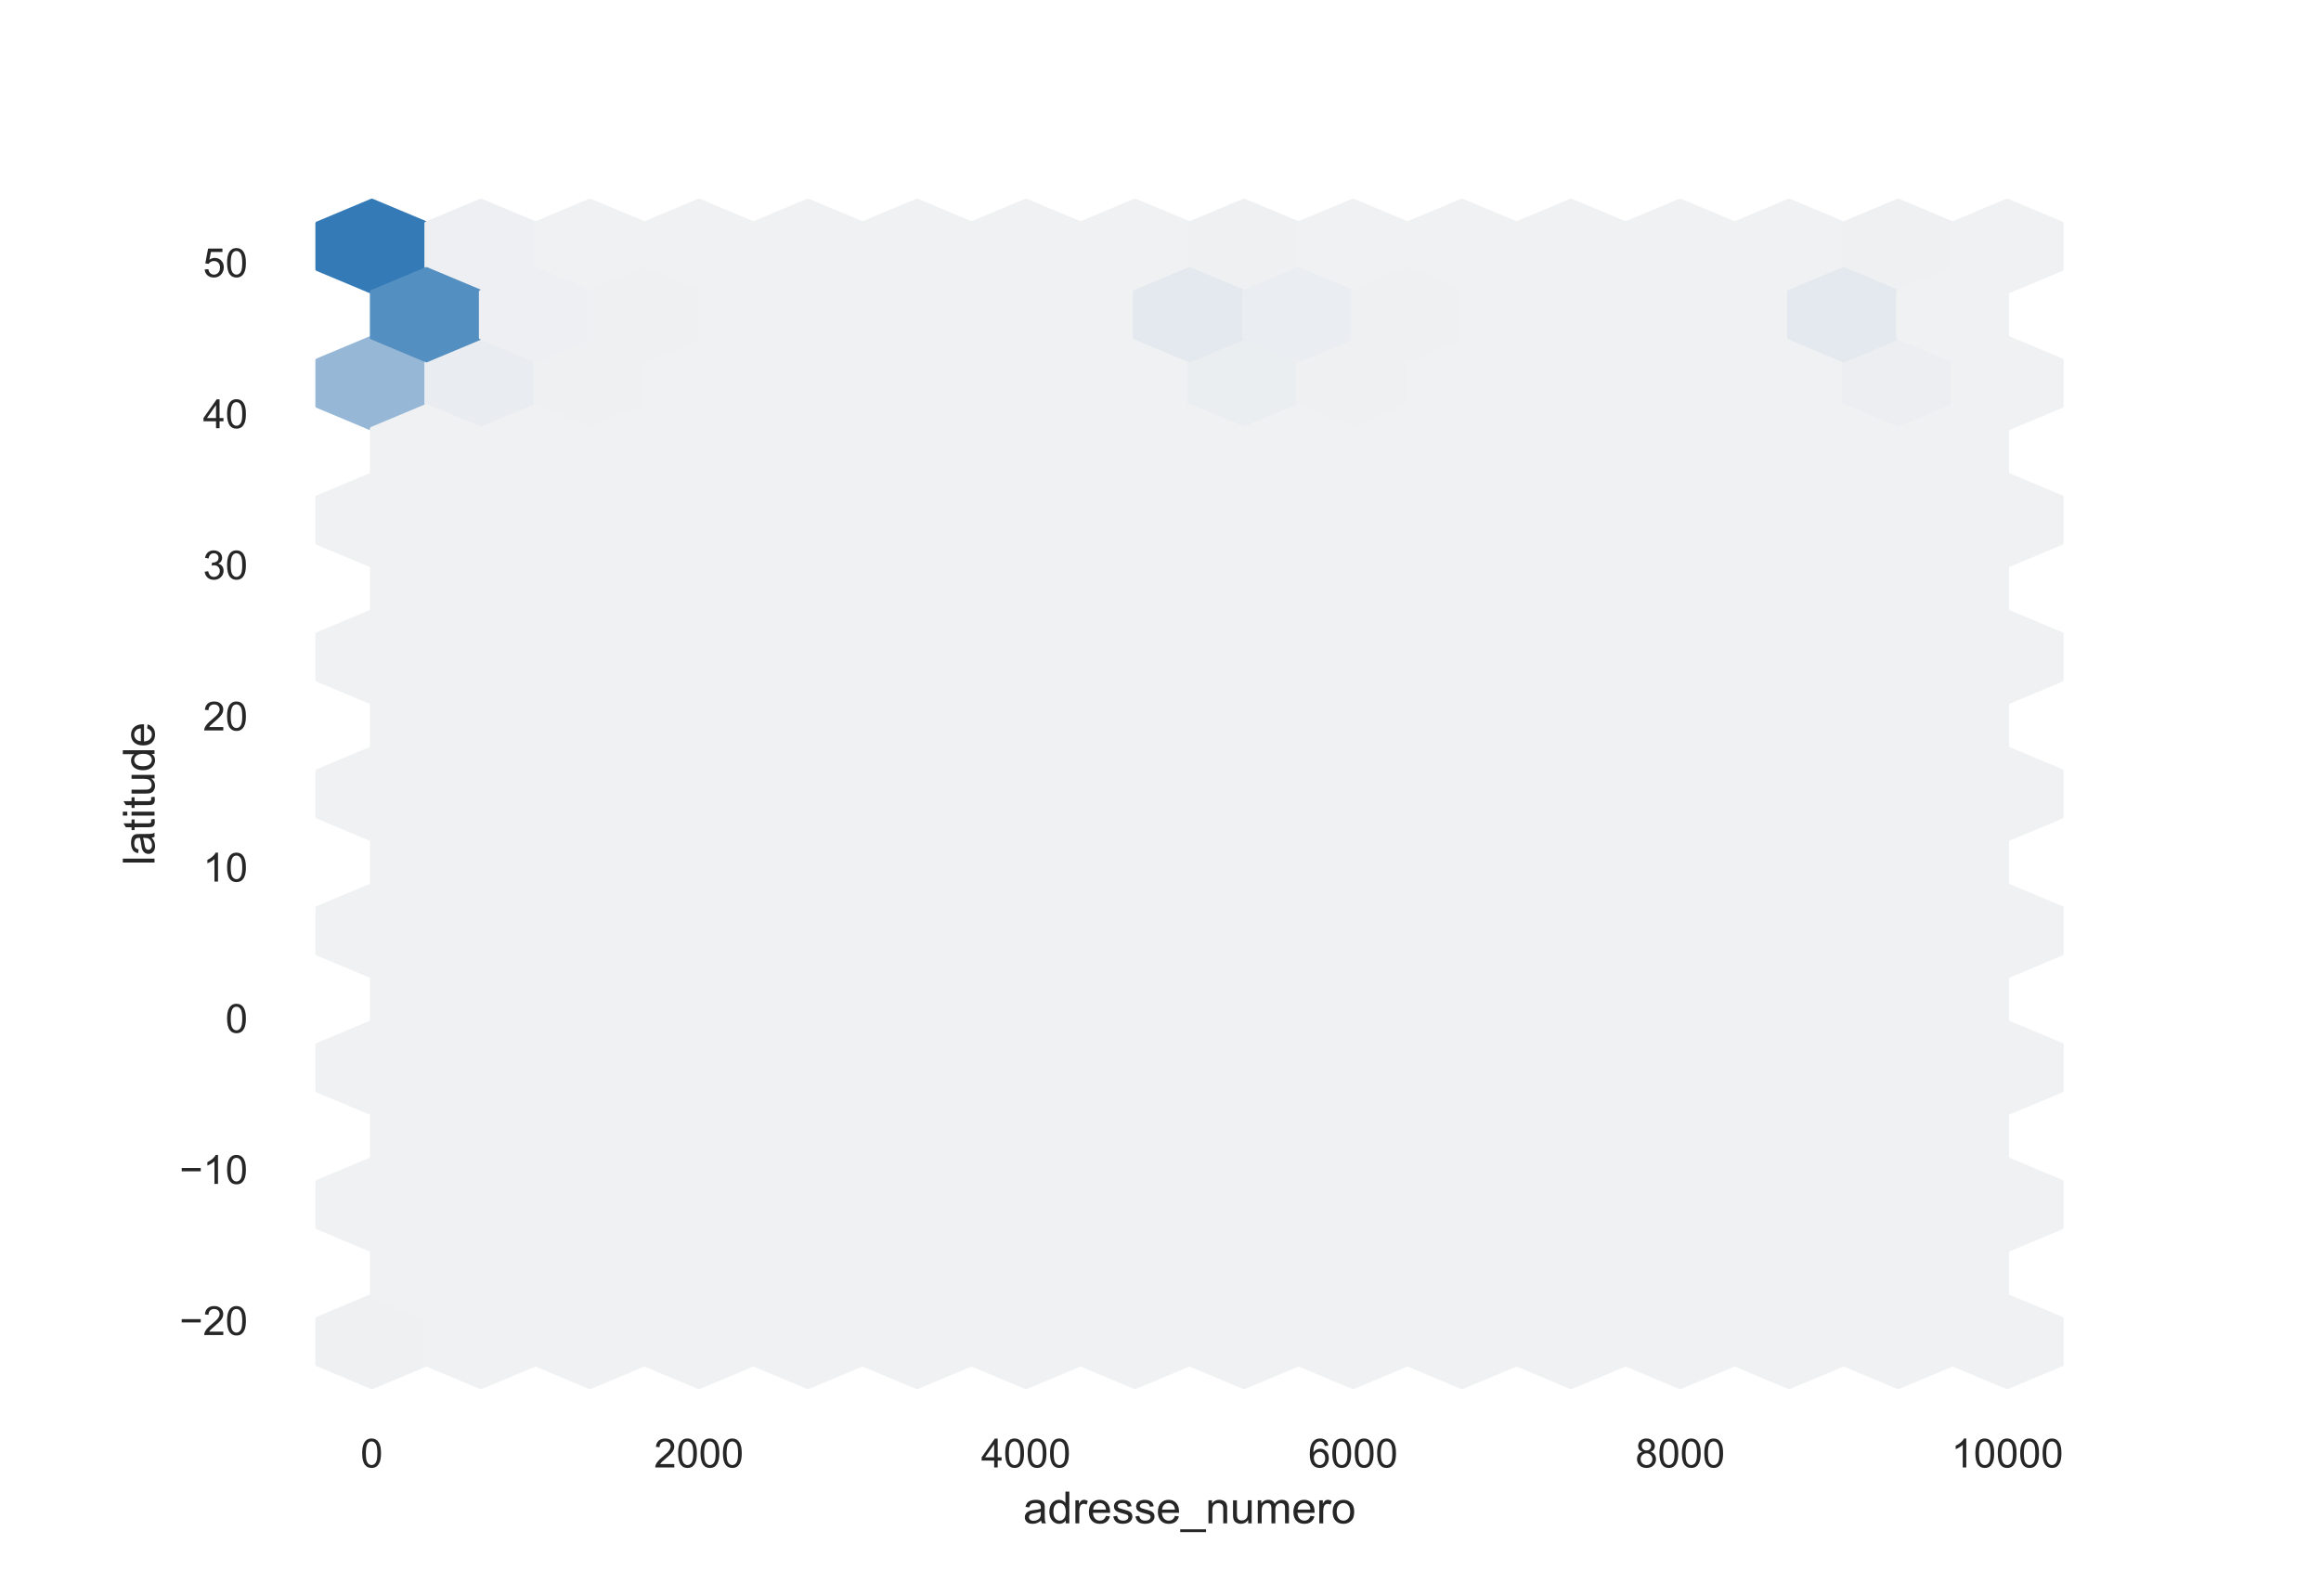 <?xml version="1.0" encoding="utf-8" standalone="no"?>
<!DOCTYPE svg PUBLIC "-//W3C//DTD SVG 1.1//EN"
  "http://www.w3.org/Graphics/SVG/1.1/DTD/svg11.dtd">
<!-- Created with matplotlib (https://matplotlib.org/) -->
<svg height="396pt" version="1.1" viewBox="0 0 576 396" width="576pt" xmlns="http://www.w3.org/2000/svg" xmlns:xlink="http://www.w3.org/1999/xlink">
 <defs>
  <style type="text/css">*{stroke-linecap:butt;stroke-linejoin:round;}</style>
 </defs>
 <g id="figure_1">
  <g id="patch_1">
   <path d="M 0 396 
L 576 396 
L 576 0 
L 0 0 
z
" style="fill:#ffffff;"/>
  </g>
  <g id="axes_1">
   <g id="patch_2">
    <path d="M 72 346.5 
L 518.4 346.5 
L 518.4 47.52 
L 72 47.52 
z
" style="fill:#ffffff;"/>
   </g>
   <g id="matplotlib.axis_1">
    <g id="xtick_1">
     <g id="text_1">
      <!-- 0 -->
      <g style="fill:#262626;" transform="translate(89.47 364.158)scale(0.1 -0.1)">
       <defs>
        <path d="M 4.156 35.297 
Q 4.156 48 6.766 55.734 
Q 9.375 63.484 14.516 67.672 
Q 19.672 71.875 27.484 71.875 
Q 33.25 71.875 37.594 69.547 
Q 41.938 67.234 44.766 62.859 
Q 47.609 58.5 49.219 52.219 
Q 50.828 45.953 50.828 35.297 
Q 50.828 22.703 48.234 14.969 
Q 45.656 7.234 40.5 3 
Q 35.359 -1.219 27.484 -1.219 
Q 17.141 -1.219 11.234 6.203 
Q 4.156 15.141 4.156 35.297 
z
M 13.188 35.297 
Q 13.188 17.672 17.312 11.828 
Q 21.438 6 27.484 6 
Q 33.547 6 37.672 11.859 
Q 41.797 17.719 41.797 35.297 
Q 41.797 52.984 37.672 58.781 
Q 33.547 64.594 27.391 64.594 
Q 21.344 64.594 17.719 59.469 
Q 13.188 52.938 13.188 35.297 
z
" id="ArialMT-48"/>
       </defs>
       <use xlink:href="#ArialMT-48"/>
      </g>
     </g>
    </g>
    <g id="xtick_2">
     <g id="text_2">
      <!-- 2000 -->
      <g style="fill:#262626;" transform="translate(162.308 364.158)scale(0.1 -0.1)">
       <defs>
        <path d="M 50.344 8.453 
L 50.344 0 
L 3.031 0 
Q 2.938 3.172 4.047 6.109 
Q 5.859 10.938 9.828 15.625 
Q 13.812 20.312 21.344 26.469 
Q 33.016 36.031 37.109 41.625 
Q 41.219 47.219 41.219 52.203 
Q 41.219 57.422 37.469 61 
Q 33.734 64.594 27.734 64.594 
Q 21.391 64.594 17.578 60.781 
Q 13.766 56.984 13.719 50.25 
L 4.688 51.172 
Q 5.609 61.281 11.656 66.578 
Q 17.719 71.875 27.938 71.875 
Q 38.234 71.875 44.234 66.156 
Q 50.25 60.453 50.25 52 
Q 50.25 47.703 48.484 43.547 
Q 46.734 39.406 42.656 34.812 
Q 38.578 30.219 29.109 22.219 
Q 21.188 15.578 18.938 13.203 
Q 16.703 10.844 15.234 8.453 
z
" id="ArialMT-50"/>
       </defs>
       <use xlink:href="#ArialMT-50"/>
       <use x="55.615" xlink:href="#ArialMT-48"/>
       <use x="111.23" xlink:href="#ArialMT-48"/>
       <use x="166.846" xlink:href="#ArialMT-48"/>
      </g>
     </g>
    </g>
    <g id="xtick_3">
     <g id="text_3">
      <!-- 4000 -->
      <g style="fill:#262626;" transform="translate(243.488 364.158)scale(0.1 -0.1)">
       <defs>
        <path d="M 32.328 0 
L 32.328 17.141 
L 1.266 17.141 
L 1.266 25.203 
L 33.938 71.578 
L 41.109 71.578 
L 41.109 25.203 
L 50.781 25.203 
L 50.781 17.141 
L 41.109 17.141 
L 41.109 0 
z
M 32.328 25.203 
L 32.328 57.469 
L 9.906 25.203 
z
" id="ArialMT-52"/>
       </defs>
       <use xlink:href="#ArialMT-52"/>
       <use x="55.615" xlink:href="#ArialMT-48"/>
       <use x="111.23" xlink:href="#ArialMT-48"/>
       <use x="166.846" xlink:href="#ArialMT-48"/>
      </g>
     </g>
    </g>
    <g id="xtick_4">
     <g id="text_4">
      <!-- 6000 -->
      <g style="fill:#262626;" transform="translate(324.668 364.158)scale(0.1 -0.1)">
       <defs>
        <path d="M 49.75 54.047 
L 41.016 53.375 
Q 39.844 58.547 37.703 60.891 
Q 34.125 64.656 28.906 64.656 
Q 24.703 64.656 21.531 62.312 
Q 17.391 59.281 14.984 53.469 
Q 12.594 47.656 12.5 36.922 
Q 15.672 41.75 20.266 44.094 
Q 24.859 46.438 29.891 46.438 
Q 38.672 46.438 44.844 39.969 
Q 51.031 33.5 51.031 23.25 
Q 51.031 16.5 48.125 10.719 
Q 45.219 4.938 40.141 1.859 
Q 35.062 -1.219 28.609 -1.219 
Q 17.625 -1.219 10.688 6.859 
Q 3.766 14.938 3.766 33.5 
Q 3.766 54.25 11.422 63.672 
Q 18.109 71.875 29.438 71.875 
Q 37.891 71.875 43.281 67.141 
Q 48.688 62.406 49.75 54.047 
z
M 13.875 23.188 
Q 13.875 18.656 15.797 14.5 
Q 17.719 10.359 21.188 8.172 
Q 24.656 6 28.469 6 
Q 34.031 6 38.031 10.484 
Q 42.047 14.984 42.047 22.703 
Q 42.047 30.125 38.078 34.391 
Q 34.125 38.672 28.125 38.672 
Q 22.172 38.672 18.016 34.391 
Q 13.875 30.125 13.875 23.188 
z
" id="ArialMT-54"/>
       </defs>
       <use xlink:href="#ArialMT-54"/>
       <use x="55.615" xlink:href="#ArialMT-48"/>
       <use x="111.23" xlink:href="#ArialMT-48"/>
       <use x="166.846" xlink:href="#ArialMT-48"/>
      </g>
     </g>
    </g>
    <g id="xtick_5">
     <g id="text_5">
      <!-- 8000 -->
      <g style="fill:#262626;" transform="translate(405.848 364.158)scale(0.1 -0.1)">
       <defs>
        <path d="M 17.672 38.812 
Q 12.203 40.828 9.562 44.531 
Q 6.938 48.25 6.938 53.422 
Q 6.938 61.234 12.547 66.547 
Q 18.172 71.875 27.484 71.875 
Q 36.859 71.875 42.578 66.422 
Q 48.297 60.984 48.297 53.172 
Q 48.297 48.188 45.672 44.5 
Q 43.062 40.828 37.75 38.812 
Q 44.344 36.672 47.781 31.875 
Q 51.219 27.094 51.219 20.453 
Q 51.219 11.281 44.719 5.031 
Q 38.234 -1.219 27.641 -1.219 
Q 17.047 -1.219 10.547 5.047 
Q 4.047 11.328 4.047 20.703 
Q 4.047 27.688 7.594 32.391 
Q 11.141 37.109 17.672 38.812 
z
M 15.922 53.719 
Q 15.922 48.641 19.188 45.406 
Q 22.469 42.188 27.688 42.188 
Q 32.766 42.188 36.016 45.375 
Q 39.266 48.578 39.266 53.219 
Q 39.266 58.062 35.906 61.359 
Q 32.562 64.656 27.594 64.656 
Q 22.562 64.656 19.234 61.422 
Q 15.922 58.203 15.922 53.719 
z
M 13.094 20.656 
Q 13.094 16.891 14.875 13.375 
Q 16.656 9.859 20.172 7.922 
Q 23.688 6 27.734 6 
Q 34.031 6 38.125 10.047 
Q 42.234 14.109 42.234 20.359 
Q 42.234 26.703 38.016 30.859 
Q 33.797 35.016 27.438 35.016 
Q 21.234 35.016 17.156 30.906 
Q 13.094 26.812 13.094 20.656 
z
" id="ArialMT-56"/>
       </defs>
       <use xlink:href="#ArialMT-56"/>
       <use x="55.615" xlink:href="#ArialMT-48"/>
       <use x="111.23" xlink:href="#ArialMT-48"/>
       <use x="166.846" xlink:href="#ArialMT-48"/>
      </g>
     </g>
    </g>
    <g id="xtick_6">
     <g id="text_6">
      <!-- 10000 -->
      <g style="fill:#262626;" transform="translate(484.247 364.158)scale(0.1 -0.1)">
       <defs>
        <path d="M 37.25 0 
L 28.469 0 
L 28.469 56 
Q 25.297 52.984 20.141 49.953 
Q 14.984 46.922 10.891 45.406 
L 10.891 53.906 
Q 18.266 57.375 23.781 62.297 
Q 29.297 67.234 31.594 71.875 
L 37.25 71.875 
z
" id="ArialMT-49"/>
       </defs>
       <use xlink:href="#ArialMT-49"/>
       <use x="55.615" xlink:href="#ArialMT-48"/>
       <use x="111.23" xlink:href="#ArialMT-48"/>
       <use x="166.846" xlink:href="#ArialMT-48"/>
       <use x="222.461" xlink:href="#ArialMT-48"/>
      </g>
     </g>
    </g>
    <g id="text_7">
     <!-- adresse_numero -->
     <g style="fill:#262626;" transform="translate(253.929 378.019)scale(0.11 -0.11)">
      <defs>
       <path d="M 40.438 6.391 
Q 35.547 2.25 31.031 0.531 
Q 26.516 -1.172 21.344 -1.172 
Q 12.797 -1.172 8.203 3 
Q 3.609 7.172 3.609 13.672 
Q 3.609 17.484 5.344 20.625 
Q 7.078 23.781 9.891 25.688 
Q 12.703 27.594 16.219 28.562 
Q 18.797 29.25 24.031 29.891 
Q 34.672 31.156 39.703 32.906 
Q 39.75 34.719 39.75 35.203 
Q 39.75 40.578 37.25 42.781 
Q 33.891 45.75 27.25 45.75 
Q 21.047 45.75 18.094 43.578 
Q 15.141 41.406 13.719 35.891 
L 5.125 37.062 
Q 6.297 42.578 8.984 45.969 
Q 11.672 49.359 16.75 51.188 
Q 21.828 53.031 28.516 53.031 
Q 35.156 53.031 39.297 51.469 
Q 43.453 49.906 45.406 47.531 
Q 47.359 45.172 48.141 41.547 
Q 48.578 39.312 48.578 33.453 
L 48.578 21.734 
Q 48.578 9.469 49.141 6.219 
Q 49.703 2.984 51.375 0 
L 42.188 0 
Q 40.828 2.734 40.438 6.391 
z
M 39.703 26.031 
Q 34.906 24.078 25.344 22.703 
Q 19.922 21.922 17.672 20.938 
Q 15.438 19.969 14.203 18.094 
Q 12.984 16.219 12.984 13.922 
Q 12.984 10.406 15.641 8.062 
Q 18.312 5.719 23.438 5.719 
Q 28.516 5.719 32.469 7.938 
Q 36.422 10.156 38.281 14.016 
Q 39.703 17 39.703 22.797 
z
" id="ArialMT-97"/>
       <path d="M 40.234 0 
L 40.234 6.547 
Q 35.297 -1.172 25.734 -1.172 
Q 19.531 -1.172 14.328 2.25 
Q 9.125 5.672 6.266 11.797 
Q 3.422 17.922 3.422 25.875 
Q 3.422 33.641 6 39.969 
Q 8.594 46.297 13.766 49.656 
Q 18.953 53.031 25.344 53.031 
Q 30.031 53.031 33.688 51.047 
Q 37.359 49.078 39.656 45.906 
L 39.656 71.578 
L 48.391 71.578 
L 48.391 0 
z
M 12.453 25.875 
Q 12.453 15.922 16.641 10.984 
Q 20.844 6.062 26.562 6.062 
Q 32.328 6.062 36.344 10.766 
Q 40.375 15.484 40.375 25.141 
Q 40.375 35.797 36.266 40.766 
Q 32.172 45.75 26.172 45.75 
Q 20.312 45.75 16.375 40.969 
Q 12.453 36.188 12.453 25.875 
z
" id="ArialMT-100"/>
       <path d="M 6.5 0 
L 6.5 51.859 
L 14.406 51.859 
L 14.406 44 
Q 17.438 49.516 20 51.266 
Q 22.562 53.031 25.641 53.031 
Q 30.078 53.031 34.672 50.203 
L 31.641 42.047 
Q 28.422 43.953 25.203 43.953 
Q 22.312 43.953 20.016 42.219 
Q 17.719 40.484 16.75 37.406 
Q 15.281 32.719 15.281 27.156 
L 15.281 0 
z
" id="ArialMT-114"/>
       <path d="M 42.094 16.703 
L 51.172 15.578 
Q 49.031 7.625 43.219 3.219 
Q 37.406 -1.172 28.375 -1.172 
Q 17 -1.172 10.328 5.828 
Q 3.656 12.844 3.656 25.484 
Q 3.656 38.578 10.391 45.797 
Q 17.141 53.031 27.875 53.031 
Q 38.281 53.031 44.875 45.953 
Q 51.469 38.875 51.469 26.031 
Q 51.469 25.25 51.422 23.688 
L 12.75 23.688 
Q 13.234 15.141 17.578 10.594 
Q 21.922 6.062 28.422 6.062 
Q 33.25 6.062 36.672 8.594 
Q 40.094 11.141 42.094 16.703 
z
M 13.234 30.906 
L 42.188 30.906 
Q 41.609 37.453 38.875 40.719 
Q 34.672 45.797 27.984 45.797 
Q 21.922 45.797 17.797 41.75 
Q 13.672 37.703 13.234 30.906 
z
" id="ArialMT-101"/>
       <path d="M 3.078 15.484 
L 11.766 16.844 
Q 12.5 11.625 15.844 8.844 
Q 19.188 6.062 25.203 6.062 
Q 31.25 6.062 34.172 8.516 
Q 37.109 10.984 37.109 14.312 
Q 37.109 17.281 34.516 19 
Q 32.719 20.172 25.531 21.969 
Q 15.875 24.422 12.141 26.203 
Q 8.406 27.984 6.469 31.125 
Q 4.547 34.281 4.547 38.094 
Q 4.547 41.547 6.125 44.5 
Q 7.719 47.469 10.453 49.422 
Q 12.5 50.922 16.031 51.969 
Q 19.578 53.031 23.641 53.031 
Q 29.734 53.031 34.344 51.266 
Q 38.969 49.516 41.156 46.5 
Q 43.359 43.5 44.188 38.484 
L 35.594 37.312 
Q 35.016 41.312 32.203 43.547 
Q 29.391 45.797 24.266 45.797 
Q 18.219 45.797 15.625 43.797 
Q 13.031 41.797 13.031 39.109 
Q 13.031 37.406 14.109 36.031 
Q 15.188 34.625 17.484 33.688 
Q 18.797 33.203 25.25 31.453 
Q 34.578 28.953 38.25 27.359 
Q 41.938 25.781 44.031 22.75 
Q 46.141 19.734 46.141 15.234 
Q 46.141 10.844 43.578 6.953 
Q 41.016 3.078 36.172 0.953 
Q 31.344 -1.172 25.25 -1.172 
Q 15.141 -1.172 9.844 3.031 
Q 4.547 7.234 3.078 15.484 
z
" id="ArialMT-115"/>
       <path d="M -1.516 -19.875 
L -1.516 -13.531 
L 56.734 -13.531 
L 56.734 -19.875 
z
" id="ArialMT-95"/>
       <path d="M 6.594 0 
L 6.594 51.859 
L 14.5 51.859 
L 14.5 44.484 
Q 20.219 53.031 31 53.031 
Q 35.688 53.031 39.625 51.344 
Q 43.562 49.656 45.516 46.922 
Q 47.469 44.188 48.25 40.438 
Q 48.734 37.984 48.734 31.891 
L 48.734 0 
L 39.938 0 
L 39.938 31.547 
Q 39.938 36.922 38.906 39.578 
Q 37.891 42.234 35.281 43.812 
Q 32.672 45.406 29.156 45.406 
Q 23.531 45.406 19.453 41.844 
Q 15.375 38.281 15.375 28.328 
L 15.375 0 
z
" id="ArialMT-110"/>
       <path d="M 40.578 0 
L 40.578 7.625 
Q 34.516 -1.172 24.125 -1.172 
Q 19.531 -1.172 15.547 0.578 
Q 11.578 2.344 9.641 5 
Q 7.719 7.672 6.938 11.531 
Q 6.391 14.109 6.391 19.734 
L 6.391 51.859 
L 15.188 51.859 
L 15.188 23.094 
Q 15.188 16.219 15.719 13.812 
Q 16.547 10.359 19.234 8.375 
Q 21.922 6.391 25.875 6.391 
Q 29.828 6.391 33.297 8.422 
Q 36.766 10.453 38.203 13.938 
Q 39.656 17.438 39.656 24.078 
L 39.656 51.859 
L 48.438 51.859 
L 48.438 0 
z
" id="ArialMT-117"/>
       <path d="M 6.594 0 
L 6.594 51.859 
L 14.453 51.859 
L 14.453 44.578 
Q 16.891 48.391 20.938 50.703 
Q 25 53.031 30.172 53.031 
Q 35.938 53.031 39.625 50.641 
Q 43.312 48.25 44.828 43.953 
Q 50.984 53.031 60.844 53.031 
Q 68.562 53.031 72.703 48.75 
Q 76.859 44.484 76.859 35.594 
L 76.859 0 
L 68.109 0 
L 68.109 32.672 
Q 68.109 37.938 67.25 40.25 
Q 66.406 42.578 64.156 43.984 
Q 61.922 45.406 58.891 45.406 
Q 53.422 45.406 49.797 41.766 
Q 46.188 38.141 46.188 30.125 
L 46.188 0 
L 37.406 0 
L 37.406 33.688 
Q 37.406 39.547 35.25 42.469 
Q 33.109 45.406 28.219 45.406 
Q 24.516 45.406 21.359 43.453 
Q 18.219 41.5 16.797 37.734 
Q 15.375 33.984 15.375 26.906 
L 15.375 0 
z
" id="ArialMT-109"/>
       <path d="M 3.328 25.922 
Q 3.328 40.328 11.328 47.266 
Q 18.016 53.031 27.641 53.031 
Q 38.328 53.031 45.109 46.016 
Q 51.906 39.016 51.906 26.656 
Q 51.906 16.656 48.906 10.906 
Q 45.906 5.172 40.156 2 
Q 34.422 -1.172 27.641 -1.172 
Q 16.75 -1.172 10.031 5.812 
Q 3.328 12.797 3.328 25.922 
z
M 12.359 25.922 
Q 12.359 15.969 16.703 11.016 
Q 21.047 6.062 27.641 6.062 
Q 34.188 6.062 38.531 11.031 
Q 42.875 16.016 42.875 26.219 
Q 42.875 35.844 38.5 40.797 
Q 34.125 45.75 27.641 45.75 
Q 21.047 45.75 16.703 40.812 
Q 12.359 35.891 12.359 25.922 
z
" id="ArialMT-111"/>
      </defs>
      <use xlink:href="#ArialMT-97"/>
      <use x="55.615" xlink:href="#ArialMT-100"/>
      <use x="111.23" xlink:href="#ArialMT-114"/>
      <use x="144.531" xlink:href="#ArialMT-101"/>
      <use x="200.146" xlink:href="#ArialMT-115"/>
      <use x="250.146" xlink:href="#ArialMT-115"/>
      <use x="300.146" xlink:href="#ArialMT-101"/>
      <use x="355.762" xlink:href="#ArialMT-95"/>
      <use x="411.377" xlink:href="#ArialMT-110"/>
      <use x="466.992" xlink:href="#ArialMT-117"/>
      <use x="522.607" xlink:href="#ArialMT-109"/>
      <use x="605.908" xlink:href="#ArialMT-101"/>
      <use x="661.523" xlink:href="#ArialMT-114"/>
      <use x="694.824" xlink:href="#ArialMT-111"/>
     </g>
    </g>
   </g>
   <g id="matplotlib.axis_2">
    <g id="ytick_1">
     <g id="text_8">
      <!-- −20 -->
      <g style="fill:#262626;" transform="translate(44.538 331.294)scale(0.1 -0.1)">
       <defs>
        <path d="M 52.828 31.203 
L 5.562 31.203 
L 5.562 39.406 
L 52.828 39.406 
z
" id="ArialMT-8722"/>
       </defs>
       <use xlink:href="#ArialMT-8722"/>
       <use x="58.398" xlink:href="#ArialMT-50"/>
       <use x="114.014" xlink:href="#ArialMT-48"/>
      </g>
     </g>
    </g>
    <g id="ytick_2">
     <g id="text_9">
      <!-- −10 -->
      <g style="fill:#262626;" transform="translate(44.538 293.787)scale(0.1 -0.1)">
       <use xlink:href="#ArialMT-8722"/>
       <use x="58.398" xlink:href="#ArialMT-49"/>
       <use x="114.014" xlink:href="#ArialMT-48"/>
      </g>
     </g>
    </g>
    <g id="ytick_3">
     <g id="text_10">
      <!-- 0 -->
      <g style="fill:#262626;" transform="translate(55.939 256.281)scale(0.1 -0.1)">
       <use xlink:href="#ArialMT-48"/>
      </g>
     </g>
    </g>
    <g id="ytick_4">
     <g id="text_11">
      <!-- 10 -->
      <g style="fill:#262626;" transform="translate(50.378 218.774)scale(0.1 -0.1)">
       <use xlink:href="#ArialMT-49"/>
       <use x="55.615" xlink:href="#ArialMT-48"/>
      </g>
     </g>
    </g>
    <g id="ytick_5">
     <g id="text_12">
      <!-- 20 -->
      <g style="fill:#262626;" transform="translate(50.378 181.267)scale(0.1 -0.1)">
       <use xlink:href="#ArialMT-50"/>
       <use x="55.615" xlink:href="#ArialMT-48"/>
      </g>
     </g>
    </g>
    <g id="ytick_6">
     <g id="text_13">
      <!-- 30 -->
      <g style="fill:#262626;" transform="translate(50.378 143.761)scale(0.1 -0.1)">
       <defs>
        <path d="M 4.203 18.891 
L 12.984 20.062 
Q 14.5 12.594 18.141 9.297 
Q 21.781 6 27 6 
Q 33.203 6 37.469 10.297 
Q 41.75 14.594 41.75 20.953 
Q 41.75 27 37.797 30.922 
Q 33.844 34.859 27.734 34.859 
Q 25.25 34.859 21.531 33.891 
L 22.516 41.609 
Q 23.391 41.5 23.922 41.5 
Q 29.547 41.5 34.031 44.422 
Q 38.531 47.359 38.531 53.469 
Q 38.531 58.297 35.25 61.469 
Q 31.984 64.656 26.812 64.656 
Q 21.688 64.656 18.266 61.422 
Q 14.844 58.203 13.875 51.766 
L 5.078 53.328 
Q 6.688 62.156 12.391 67.016 
Q 18.109 71.875 26.609 71.875 
Q 32.469 71.875 37.391 69.359 
Q 42.328 66.844 44.938 62.5 
Q 47.562 58.156 47.562 53.266 
Q 47.562 48.641 45.062 44.828 
Q 42.578 41.016 37.703 38.766 
Q 44.047 37.312 47.562 32.688 
Q 51.078 28.078 51.078 21.141 
Q 51.078 11.766 44.234 5.25 
Q 37.406 -1.266 26.953 -1.266 
Q 17.531 -1.266 11.297 4.344 
Q 5.078 9.969 4.203 18.891 
z
" id="ArialMT-51"/>
       </defs>
       <use xlink:href="#ArialMT-51"/>
       <use x="55.615" xlink:href="#ArialMT-48"/>
      </g>
     </g>
    </g>
    <g id="ytick_7">
     <g id="text_14">
      <!-- 40 -->
      <g style="fill:#262626;" transform="translate(50.378 106.254)scale(0.1 -0.1)">
       <use xlink:href="#ArialMT-52"/>
       <use x="55.615" xlink:href="#ArialMT-48"/>
      </g>
     </g>
    </g>
    <g id="ytick_8">
     <g id="text_15">
      <!-- 50 -->
      <g style="fill:#262626;" transform="translate(50.378 68.747)scale(0.1 -0.1)">
       <defs>
        <path d="M 4.156 18.75 
L 13.375 19.531 
Q 14.406 12.797 18.141 9.391 
Q 21.875 6 27.156 6 
Q 33.5 6 37.891 10.781 
Q 42.281 15.578 42.281 23.484 
Q 42.281 31 38.062 35.344 
Q 33.844 39.703 27 39.703 
Q 22.75 39.703 19.328 37.766 
Q 15.922 35.844 13.969 32.766 
L 5.719 33.844 
L 12.641 70.609 
L 48.25 70.609 
L 48.25 62.203 
L 19.672 62.203 
L 15.828 42.969 
Q 22.266 47.469 29.344 47.469 
Q 38.719 47.469 45.156 40.969 
Q 51.609 34.469 51.609 24.266 
Q 51.609 14.547 45.953 7.469 
Q 39.062 -1.219 27.156 -1.219 
Q 17.391 -1.219 11.203 4.25 
Q 5.031 9.719 4.156 18.75 
z
" id="ArialMT-53"/>
       </defs>
       <use xlink:href="#ArialMT-53"/>
       <use x="55.615" xlink:href="#ArialMT-48"/>
      </g>
     </g>
    </g>
    <g id="text_16">
     <!-- latitude -->
     <g style="fill:#262626;" transform="translate(38.351 214.744)rotate(-90)scale(0.11 -0.11)">
      <defs>
       <path d="M 6.391 0 
L 6.391 71.578 
L 15.188 71.578 
L 15.188 0 
z
" id="ArialMT-108"/>
       <path d="M 25.781 7.859 
L 27.047 0.094 
Q 23.344 -0.688 20.406 -0.688 
Q 15.625 -0.688 12.984 0.828 
Q 10.359 2.344 9.281 4.812 
Q 8.203 7.281 8.203 15.188 
L 8.203 45.016 
L 1.766 45.016 
L 1.766 51.859 
L 8.203 51.859 
L 8.203 64.703 
L 16.938 69.969 
L 16.938 51.859 
L 25.781 51.859 
L 25.781 45.016 
L 16.938 45.016 
L 16.938 14.703 
Q 16.938 10.938 17.406 9.859 
Q 17.875 8.797 18.922 8.156 
Q 19.969 7.516 21.922 7.516 
Q 23.391 7.516 25.781 7.859 
z
" id="ArialMT-116"/>
       <path d="M 6.641 61.469 
L 6.641 71.578 
L 15.438 71.578 
L 15.438 61.469 
z
M 6.641 0 
L 6.641 51.859 
L 15.438 51.859 
L 15.438 0 
z
" id="ArialMT-105"/>
      </defs>
      <use xlink:href="#ArialMT-108"/>
      <use x="22.217" xlink:href="#ArialMT-97"/>
      <use x="77.832" xlink:href="#ArialMT-116"/>
      <use x="105.615" xlink:href="#ArialMT-105"/>
      <use x="127.832" xlink:href="#ArialMT-116"/>
      <use x="155.615" xlink:href="#ArialMT-117"/>
      <use x="211.23" xlink:href="#ArialMT-100"/>
      <use x="266.846" xlink:href="#ArialMT-101"/>
     </g>
    </g>
   </g>
   <g id="PolyCollection_1">
    <defs>
     <path d="M 105.778 -137.636 
L 105.778 -148.961 
L 92.25 -154.623 
L 78.723 -148.961 
L 78.723 -137.636 
L 92.25 -131.973 
z
" id="C0_0_472a2a3c1a"/>
    </defs>
    <g clip-path="url(#pa247f2c6e8)">
     <use style="fill:#eef0f2;stroke:#eef0f2;" x="0.041" xlink:href="#C0_0_472a2a3c1a" y="476.208"/>
    </g>
    <g clip-path="url(#pa247f2c6e8)">
     <use style="fill:#f0f1f2;stroke:#f0f1f2;" x="0.041" xlink:href="#C0_0_472a2a3c1a" y="442.233"/>
    </g>
    <g clip-path="url(#pa247f2c6e8)">
     <use style="fill:#f0f1f2;stroke:#f0f1f2;" x="0.041" xlink:href="#C0_0_472a2a3c1a" y="408.258"/>
    </g>
    <g clip-path="url(#pa247f2c6e8)">
     <use style="fill:#f0f1f2;stroke:#f0f1f2;" x="0.041" xlink:href="#C0_0_472a2a3c1a" y="374.283"/>
    </g>
    <g clip-path="url(#pa247f2c6e8)">
     <use style="fill:#f0f1f2;stroke:#f0f1f2;" x="0.041" xlink:href="#C0_0_472a2a3c1a" y="340.308"/>
    </g>
    <g clip-path="url(#pa247f2c6e8)">
     <use style="fill:#f0f1f2;stroke:#f0f1f2;" x="0.041" xlink:href="#C0_0_472a2a3c1a" y="306.333"/>
    </g>
    <g clip-path="url(#pa247f2c6e8)">
     <use style="fill:#f0f1f2;stroke:#f0f1f2;" x="0.041" xlink:href="#C0_0_472a2a3c1a" y="272.358"/>
    </g>
    <g clip-path="url(#pa247f2c6e8)">
     <use style="fill:#96b8d6;stroke:#96b8d6;" x="0.041" xlink:href="#C0_0_472a2a3c1a" y="238.383"/>
    </g>
    <g clip-path="url(#pa247f2c6e8)">
     <use style="fill:#337ab7;stroke:#337ab7;" x="0.041" xlink:href="#C0_0_472a2a3c1a" y="204.408"/>
    </g>
    <g clip-path="url(#pa247f2c6e8)">
     <use style="fill:#f0f1f2;stroke:#f0f1f2;" x="27.095" xlink:href="#C0_0_472a2a3c1a" y="476.208"/>
    </g>
    <g clip-path="url(#pa247f2c6e8)">
     <use style="fill:#f0f1f2;stroke:#f0f1f2;" x="27.095" xlink:href="#C0_0_472a2a3c1a" y="442.233"/>
    </g>
    <g clip-path="url(#pa247f2c6e8)">
     <use style="fill:#f0f1f2;stroke:#f0f1f2;" x="27.095" xlink:href="#C0_0_472a2a3c1a" y="408.258"/>
    </g>
    <g clip-path="url(#pa247f2c6e8)">
     <use style="fill:#f0f1f2;stroke:#f0f1f2;" x="27.095" xlink:href="#C0_0_472a2a3c1a" y="374.283"/>
    </g>
    <g clip-path="url(#pa247f2c6e8)">
     <use style="fill:#f0f1f2;stroke:#f0f1f2;" x="27.095" xlink:href="#C0_0_472a2a3c1a" y="340.308"/>
    </g>
    <g clip-path="url(#pa247f2c6e8)">
     <use style="fill:#f0f1f2;stroke:#f0f1f2;" x="27.095" xlink:href="#C0_0_472a2a3c1a" y="306.333"/>
    </g>
    <g clip-path="url(#pa247f2c6e8)">
     <use style="fill:#f0f1f2;stroke:#f0f1f2;" x="27.095" xlink:href="#C0_0_472a2a3c1a" y="272.358"/>
    </g>
    <g clip-path="url(#pa247f2c6e8)">
     <use style="fill:#e9ecf0;stroke:#e9ecf0;" x="27.095" xlink:href="#C0_0_472a2a3c1a" y="238.383"/>
    </g>
    <g clip-path="url(#pa247f2c6e8)">
     <use style="fill:#edeff2;stroke:#edeff2;" x="27.095" xlink:href="#C0_0_472a2a3c1a" y="204.408"/>
    </g>
    <g clip-path="url(#pa247f2c6e8)">
     <use style="fill:#f0f1f2;stroke:#f0f1f2;" x="54.15" xlink:href="#C0_0_472a2a3c1a" y="476.208"/>
    </g>
    <g clip-path="url(#pa247f2c6e8)">
     <use style="fill:#f0f1f2;stroke:#f0f1f2;" x="54.15" xlink:href="#C0_0_472a2a3c1a" y="442.233"/>
    </g>
    <g clip-path="url(#pa247f2c6e8)">
     <use style="fill:#f0f1f2;stroke:#f0f1f2;" x="54.15" xlink:href="#C0_0_472a2a3c1a" y="408.258"/>
    </g>
    <g clip-path="url(#pa247f2c6e8)">
     <use style="fill:#f0f1f2;stroke:#f0f1f2;" x="54.15" xlink:href="#C0_0_472a2a3c1a" y="374.283"/>
    </g>
    <g clip-path="url(#pa247f2c6e8)">
     <use style="fill:#f0f1f2;stroke:#f0f1f2;" x="54.15" xlink:href="#C0_0_472a2a3c1a" y="340.308"/>
    </g>
    <g clip-path="url(#pa247f2c6e8)">
     <use style="fill:#f0f1f2;stroke:#f0f1f2;" x="54.15" xlink:href="#C0_0_472a2a3c1a" y="306.333"/>
    </g>
    <g clip-path="url(#pa247f2c6e8)">
     <use style="fill:#f0f1f2;stroke:#f0f1f2;" x="54.15" xlink:href="#C0_0_472a2a3c1a" y="272.358"/>
    </g>
    <g clip-path="url(#pa247f2c6e8)">
     <use style="fill:#eef0f2;stroke:#eef0f2;" x="54.15" xlink:href="#C0_0_472a2a3c1a" y="238.383"/>
    </g>
    <g clip-path="url(#pa247f2c6e8)">
     <use style="fill:#f0f1f2;stroke:#f0f1f2;" x="54.15" xlink:href="#C0_0_472a2a3c1a" y="204.408"/>
    </g>
    <g clip-path="url(#pa247f2c6e8)">
     <use style="fill:#f0f1f2;stroke:#f0f1f2;" x="81.204" xlink:href="#C0_0_472a2a3c1a" y="476.208"/>
    </g>
    <g clip-path="url(#pa247f2c6e8)">
     <use style="fill:#f0f1f2;stroke:#f0f1f2;" x="81.204" xlink:href="#C0_0_472a2a3c1a" y="442.233"/>
    </g>
    <g clip-path="url(#pa247f2c6e8)">
     <use style="fill:#f0f1f2;stroke:#f0f1f2;" x="81.204" xlink:href="#C0_0_472a2a3c1a" y="408.258"/>
    </g>
    <g clip-path="url(#pa247f2c6e8)">
     <use style="fill:#f0f1f2;stroke:#f0f1f2;" x="81.204" xlink:href="#C0_0_472a2a3c1a" y="374.283"/>
    </g>
    <g clip-path="url(#pa247f2c6e8)">
     <use style="fill:#f0f1f2;stroke:#f0f1f2;" x="81.204" xlink:href="#C0_0_472a2a3c1a" y="340.308"/>
    </g>
    <g clip-path="url(#pa247f2c6e8)">
     <use style="fill:#f0f1f2;stroke:#f0f1f2;" x="81.204" xlink:href="#C0_0_472a2a3c1a" y="306.333"/>
    </g>
    <g clip-path="url(#pa247f2c6e8)">
     <use style="fill:#f0f1f2;stroke:#f0f1f2;" x="81.204" xlink:href="#C0_0_472a2a3c1a" y="272.358"/>
    </g>
    <g clip-path="url(#pa247f2c6e8)">
     <use style="fill:#f0f1f2;stroke:#f0f1f2;" x="81.204" xlink:href="#C0_0_472a2a3c1a" y="238.383"/>
    </g>
    <g clip-path="url(#pa247f2c6e8)">
     <use style="fill:#f0f1f2;stroke:#f0f1f2;" x="81.204" xlink:href="#C0_0_472a2a3c1a" y="204.408"/>
    </g>
    <g clip-path="url(#pa247f2c6e8)">
     <use style="fill:#f0f1f2;stroke:#f0f1f2;" x="108.259" xlink:href="#C0_0_472a2a3c1a" y="476.208"/>
    </g>
    <g clip-path="url(#pa247f2c6e8)">
     <use style="fill:#f0f1f2;stroke:#f0f1f2;" x="108.259" xlink:href="#C0_0_472a2a3c1a" y="442.233"/>
    </g>
    <g clip-path="url(#pa247f2c6e8)">
     <use style="fill:#f0f1f2;stroke:#f0f1f2;" x="108.259" xlink:href="#C0_0_472a2a3c1a" y="408.258"/>
    </g>
    <g clip-path="url(#pa247f2c6e8)">
     <use style="fill:#f0f1f2;stroke:#f0f1f2;" x="108.259" xlink:href="#C0_0_472a2a3c1a" y="374.283"/>
    </g>
    <g clip-path="url(#pa247f2c6e8)">
     <use style="fill:#f0f1f2;stroke:#f0f1f2;" x="108.259" xlink:href="#C0_0_472a2a3c1a" y="340.308"/>
    </g>
    <g clip-path="url(#pa247f2c6e8)">
     <use style="fill:#f0f1f2;stroke:#f0f1f2;" x="108.259" xlink:href="#C0_0_472a2a3c1a" y="306.333"/>
    </g>
    <g clip-path="url(#pa247f2c6e8)">
     <use style="fill:#f0f1f2;stroke:#f0f1f2;" x="108.259" xlink:href="#C0_0_472a2a3c1a" y="272.358"/>
    </g>
    <g clip-path="url(#pa247f2c6e8)">
     <use style="fill:#f0f1f2;stroke:#f0f1f2;" x="108.259" xlink:href="#C0_0_472a2a3c1a" y="238.383"/>
    </g>
    <g clip-path="url(#pa247f2c6e8)">
     <use style="fill:#f0f1f2;stroke:#f0f1f2;" x="108.259" xlink:href="#C0_0_472a2a3c1a" y="204.408"/>
    </g>
    <g clip-path="url(#pa247f2c6e8)">
     <use style="fill:#f0f1f2;stroke:#f0f1f2;" x="135.313" xlink:href="#C0_0_472a2a3c1a" y="476.208"/>
    </g>
    <g clip-path="url(#pa247f2c6e8)">
     <use style="fill:#f0f1f2;stroke:#f0f1f2;" x="135.313" xlink:href="#C0_0_472a2a3c1a" y="442.233"/>
    </g>
    <g clip-path="url(#pa247f2c6e8)">
     <use style="fill:#f0f1f2;stroke:#f0f1f2;" x="135.313" xlink:href="#C0_0_472a2a3c1a" y="408.258"/>
    </g>
    <g clip-path="url(#pa247f2c6e8)">
     <use style="fill:#f0f1f2;stroke:#f0f1f2;" x="135.313" xlink:href="#C0_0_472a2a3c1a" y="374.283"/>
    </g>
    <g clip-path="url(#pa247f2c6e8)">
     <use style="fill:#f0f1f2;stroke:#f0f1f2;" x="135.313" xlink:href="#C0_0_472a2a3c1a" y="340.308"/>
    </g>
    <g clip-path="url(#pa247f2c6e8)">
     <use style="fill:#f0f1f2;stroke:#f0f1f2;" x="135.313" xlink:href="#C0_0_472a2a3c1a" y="306.333"/>
    </g>
    <g clip-path="url(#pa247f2c6e8)">
     <use style="fill:#f0f1f2;stroke:#f0f1f2;" x="135.313" xlink:href="#C0_0_472a2a3c1a" y="272.358"/>
    </g>
    <g clip-path="url(#pa247f2c6e8)">
     <use style="fill:#f0f1f2;stroke:#f0f1f2;" x="135.313" xlink:href="#C0_0_472a2a3c1a" y="238.383"/>
    </g>
    <g clip-path="url(#pa247f2c6e8)">
     <use style="fill:#f0f1f2;stroke:#f0f1f2;" x="135.313" xlink:href="#C0_0_472a2a3c1a" y="204.408"/>
    </g>
    <g clip-path="url(#pa247f2c6e8)">
     <use style="fill:#f0f1f2;stroke:#f0f1f2;" x="162.368" xlink:href="#C0_0_472a2a3c1a" y="476.208"/>
    </g>
    <g clip-path="url(#pa247f2c6e8)">
     <use style="fill:#f0f1f2;stroke:#f0f1f2;" x="162.368" xlink:href="#C0_0_472a2a3c1a" y="442.233"/>
    </g>
    <g clip-path="url(#pa247f2c6e8)">
     <use style="fill:#f0f1f2;stroke:#f0f1f2;" x="162.368" xlink:href="#C0_0_472a2a3c1a" y="408.258"/>
    </g>
    <g clip-path="url(#pa247f2c6e8)">
     <use style="fill:#f0f1f2;stroke:#f0f1f2;" x="162.368" xlink:href="#C0_0_472a2a3c1a" y="374.283"/>
    </g>
    <g clip-path="url(#pa247f2c6e8)">
     <use style="fill:#f0f1f2;stroke:#f0f1f2;" x="162.368" xlink:href="#C0_0_472a2a3c1a" y="340.308"/>
    </g>
    <g clip-path="url(#pa247f2c6e8)">
     <use style="fill:#f0f1f2;stroke:#f0f1f2;" x="162.368" xlink:href="#C0_0_472a2a3c1a" y="306.333"/>
    </g>
    <g clip-path="url(#pa247f2c6e8)">
     <use style="fill:#f0f1f2;stroke:#f0f1f2;" x="162.368" xlink:href="#C0_0_472a2a3c1a" y="272.358"/>
    </g>
    <g clip-path="url(#pa247f2c6e8)">
     <use style="fill:#f0f1f2;stroke:#f0f1f2;" x="162.368" xlink:href="#C0_0_472a2a3c1a" y="238.383"/>
    </g>
    <g clip-path="url(#pa247f2c6e8)">
     <use style="fill:#f0f1f2;stroke:#f0f1f2;" x="162.368" xlink:href="#C0_0_472a2a3c1a" y="204.408"/>
    </g>
    <g clip-path="url(#pa247f2c6e8)">
     <use style="fill:#f0f1f2;stroke:#f0f1f2;" x="189.422" xlink:href="#C0_0_472a2a3c1a" y="476.208"/>
    </g>
    <g clip-path="url(#pa247f2c6e8)">
     <use style="fill:#f0f1f2;stroke:#f0f1f2;" x="189.422" xlink:href="#C0_0_472a2a3c1a" y="442.233"/>
    </g>
    <g clip-path="url(#pa247f2c6e8)">
     <use style="fill:#f0f1f2;stroke:#f0f1f2;" x="189.422" xlink:href="#C0_0_472a2a3c1a" y="408.258"/>
    </g>
    <g clip-path="url(#pa247f2c6e8)">
     <use style="fill:#f0f1f2;stroke:#f0f1f2;" x="189.422" xlink:href="#C0_0_472a2a3c1a" y="374.283"/>
    </g>
    <g clip-path="url(#pa247f2c6e8)">
     <use style="fill:#f0f1f2;stroke:#f0f1f2;" x="189.422" xlink:href="#C0_0_472a2a3c1a" y="340.308"/>
    </g>
    <g clip-path="url(#pa247f2c6e8)">
     <use style="fill:#f0f1f2;stroke:#f0f1f2;" x="189.422" xlink:href="#C0_0_472a2a3c1a" y="306.333"/>
    </g>
    <g clip-path="url(#pa247f2c6e8)">
     <use style="fill:#f0f1f2;stroke:#f0f1f2;" x="189.422" xlink:href="#C0_0_472a2a3c1a" y="272.358"/>
    </g>
    <g clip-path="url(#pa247f2c6e8)">
     <use style="fill:#f0f1f2;stroke:#f0f1f2;" x="189.422" xlink:href="#C0_0_472a2a3c1a" y="238.383"/>
    </g>
    <g clip-path="url(#pa247f2c6e8)">
     <use style="fill:#f0f1f2;stroke:#f0f1f2;" x="189.422" xlink:href="#C0_0_472a2a3c1a" y="204.408"/>
    </g>
    <g clip-path="url(#pa247f2c6e8)">
     <use style="fill:#f0f1f2;stroke:#f0f1f2;" x="216.477" xlink:href="#C0_0_472a2a3c1a" y="476.208"/>
    </g>
    <g clip-path="url(#pa247f2c6e8)">
     <use style="fill:#f0f1f2;stroke:#f0f1f2;" x="216.477" xlink:href="#C0_0_472a2a3c1a" y="442.233"/>
    </g>
    <g clip-path="url(#pa247f2c6e8)">
     <use style="fill:#f0f1f2;stroke:#f0f1f2;" x="216.477" xlink:href="#C0_0_472a2a3c1a" y="408.258"/>
    </g>
    <g clip-path="url(#pa247f2c6e8)">
     <use style="fill:#f0f1f2;stroke:#f0f1f2;" x="216.477" xlink:href="#C0_0_472a2a3c1a" y="374.283"/>
    </g>
    <g clip-path="url(#pa247f2c6e8)">
     <use style="fill:#f0f1f2;stroke:#f0f1f2;" x="216.477" xlink:href="#C0_0_472a2a3c1a" y="340.308"/>
    </g>
    <g clip-path="url(#pa247f2c6e8)">
     <use style="fill:#f0f1f2;stroke:#f0f1f2;" x="216.477" xlink:href="#C0_0_472a2a3c1a" y="306.333"/>
    </g>
    <g clip-path="url(#pa247f2c6e8)">
     <use style="fill:#f0f1f2;stroke:#f0f1f2;" x="216.477" xlink:href="#C0_0_472a2a3c1a" y="272.358"/>
    </g>
    <g clip-path="url(#pa247f2c6e8)">
     <use style="fill:#ebeef1;stroke:#ebeef1;" x="216.477" xlink:href="#C0_0_472a2a3c1a" y="238.383"/>
    </g>
    <g clip-path="url(#pa247f2c6e8)">
     <use style="fill:#eef0f2;stroke:#eef0f2;" x="216.477" xlink:href="#C0_0_472a2a3c1a" y="204.408"/>
    </g>
    <g clip-path="url(#pa247f2c6e8)">
     <use style="fill:#f0f1f2;stroke:#f0f1f2;" x="243.531" xlink:href="#C0_0_472a2a3c1a" y="476.208"/>
    </g>
    <g clip-path="url(#pa247f2c6e8)">
     <use style="fill:#f0f1f2;stroke:#f0f1f2;" x="243.531" xlink:href="#C0_0_472a2a3c1a" y="442.233"/>
    </g>
    <g clip-path="url(#pa247f2c6e8)">
     <use style="fill:#f0f1f2;stroke:#f0f1f2;" x="243.531" xlink:href="#C0_0_472a2a3c1a" y="408.258"/>
    </g>
    <g clip-path="url(#pa247f2c6e8)">
     <use style="fill:#f0f1f2;stroke:#f0f1f2;" x="243.531" xlink:href="#C0_0_472a2a3c1a" y="374.283"/>
    </g>
    <g clip-path="url(#pa247f2c6e8)">
     <use style="fill:#f0f1f2;stroke:#f0f1f2;" x="243.531" xlink:href="#C0_0_472a2a3c1a" y="340.308"/>
    </g>
    <g clip-path="url(#pa247f2c6e8)">
     <use style="fill:#f0f1f2;stroke:#f0f1f2;" x="243.531" xlink:href="#C0_0_472a2a3c1a" y="306.333"/>
    </g>
    <g clip-path="url(#pa247f2c6e8)">
     <use style="fill:#f0f1f2;stroke:#f0f1f2;" x="243.531" xlink:href="#C0_0_472a2a3c1a" y="272.358"/>
    </g>
    <g clip-path="url(#pa247f2c6e8)">
     <use style="fill:#eff0f2;stroke:#eff0f2;" x="243.531" xlink:href="#C0_0_472a2a3c1a" y="238.383"/>
    </g>
    <g clip-path="url(#pa247f2c6e8)">
     <use style="fill:#f0f1f2;stroke:#f0f1f2;" x="243.531" xlink:href="#C0_0_472a2a3c1a" y="204.408"/>
    </g>
    <g clip-path="url(#pa247f2c6e8)">
     <use style="fill:#f0f1f2;stroke:#f0f1f2;" x="270.586" xlink:href="#C0_0_472a2a3c1a" y="476.208"/>
    </g>
    <g clip-path="url(#pa247f2c6e8)">
     <use style="fill:#f0f1f2;stroke:#f0f1f2;" x="270.586" xlink:href="#C0_0_472a2a3c1a" y="442.233"/>
    </g>
    <g clip-path="url(#pa247f2c6e8)">
     <use style="fill:#f0f1f2;stroke:#f0f1f2;" x="270.586" xlink:href="#C0_0_472a2a3c1a" y="408.258"/>
    </g>
    <g clip-path="url(#pa247f2c6e8)">
     <use style="fill:#f0f1f2;stroke:#f0f1f2;" x="270.586" xlink:href="#C0_0_472a2a3c1a" y="374.283"/>
    </g>
    <g clip-path="url(#pa247f2c6e8)">
     <use style="fill:#f0f1f2;stroke:#f0f1f2;" x="270.586" xlink:href="#C0_0_472a2a3c1a" y="340.308"/>
    </g>
    <g clip-path="url(#pa247f2c6e8)">
     <use style="fill:#f0f1f2;stroke:#f0f1f2;" x="270.586" xlink:href="#C0_0_472a2a3c1a" y="306.333"/>
    </g>
    <g clip-path="url(#pa247f2c6e8)">
     <use style="fill:#f0f1f2;stroke:#f0f1f2;" x="270.586" xlink:href="#C0_0_472a2a3c1a" y="272.358"/>
    </g>
    <g clip-path="url(#pa247f2c6e8)">
     <use style="fill:#f0f1f2;stroke:#f0f1f2;" x="270.586" xlink:href="#C0_0_472a2a3c1a" y="238.383"/>
    </g>
    <g clip-path="url(#pa247f2c6e8)">
     <use style="fill:#f0f1f2;stroke:#f0f1f2;" x="270.586" xlink:href="#C0_0_472a2a3c1a" y="204.408"/>
    </g>
    <g clip-path="url(#pa247f2c6e8)">
     <use style="fill:#f0f1f2;stroke:#f0f1f2;" x="297.641" xlink:href="#C0_0_472a2a3c1a" y="476.208"/>
    </g>
    <g clip-path="url(#pa247f2c6e8)">
     <use style="fill:#f0f1f2;stroke:#f0f1f2;" x="297.641" xlink:href="#C0_0_472a2a3c1a" y="442.233"/>
    </g>
    <g clip-path="url(#pa247f2c6e8)">
     <use style="fill:#f0f1f2;stroke:#f0f1f2;" x="297.641" xlink:href="#C0_0_472a2a3c1a" y="408.258"/>
    </g>
    <g clip-path="url(#pa247f2c6e8)">
     <use style="fill:#f0f1f2;stroke:#f0f1f2;" x="297.641" xlink:href="#C0_0_472a2a3c1a" y="374.283"/>
    </g>
    <g clip-path="url(#pa247f2c6e8)">
     <use style="fill:#f0f1f2;stroke:#f0f1f2;" x="297.641" xlink:href="#C0_0_472a2a3c1a" y="340.308"/>
    </g>
    <g clip-path="url(#pa247f2c6e8)">
     <use style="fill:#f0f1f2;stroke:#f0f1f2;" x="297.641" xlink:href="#C0_0_472a2a3c1a" y="306.333"/>
    </g>
    <g clip-path="url(#pa247f2c6e8)">
     <use style="fill:#f0f1f2;stroke:#f0f1f2;" x="297.641" xlink:href="#C0_0_472a2a3c1a" y="272.358"/>
    </g>
    <g clip-path="url(#pa247f2c6e8)">
     <use style="fill:#f0f1f2;stroke:#f0f1f2;" x="297.641" xlink:href="#C0_0_472a2a3c1a" y="238.383"/>
    </g>
    <g clip-path="url(#pa247f2c6e8)">
     <use style="fill:#f0f1f2;stroke:#f0f1f2;" x="297.641" xlink:href="#C0_0_472a2a3c1a" y="204.408"/>
    </g>
    <g clip-path="url(#pa247f2c6e8)">
     <use style="fill:#f0f1f2;stroke:#f0f1f2;" x="324.695" xlink:href="#C0_0_472a2a3c1a" y="476.208"/>
    </g>
    <g clip-path="url(#pa247f2c6e8)">
     <use style="fill:#f0f1f2;stroke:#f0f1f2;" x="324.695" xlink:href="#C0_0_472a2a3c1a" y="442.233"/>
    </g>
    <g clip-path="url(#pa247f2c6e8)">
     <use style="fill:#f0f1f2;stroke:#f0f1f2;" x="324.695" xlink:href="#C0_0_472a2a3c1a" y="408.258"/>
    </g>
    <g clip-path="url(#pa247f2c6e8)">
     <use style="fill:#f0f1f2;stroke:#f0f1f2;" x="324.695" xlink:href="#C0_0_472a2a3c1a" y="374.283"/>
    </g>
    <g clip-path="url(#pa247f2c6e8)">
     <use style="fill:#f0f1f2;stroke:#f0f1f2;" x="324.695" xlink:href="#C0_0_472a2a3c1a" y="340.308"/>
    </g>
    <g clip-path="url(#pa247f2c6e8)">
     <use style="fill:#f0f1f2;stroke:#f0f1f2;" x="324.695" xlink:href="#C0_0_472a2a3c1a" y="306.333"/>
    </g>
    <g clip-path="url(#pa247f2c6e8)">
     <use style="fill:#f0f1f2;stroke:#f0f1f2;" x="324.695" xlink:href="#C0_0_472a2a3c1a" y="272.358"/>
    </g>
    <g clip-path="url(#pa247f2c6e8)">
     <use style="fill:#f0f1f2;stroke:#f0f1f2;" x="324.695" xlink:href="#C0_0_472a2a3c1a" y="238.383"/>
    </g>
    <g clip-path="url(#pa247f2c6e8)">
     <use style="fill:#f0f1f2;stroke:#f0f1f2;" x="324.695" xlink:href="#C0_0_472a2a3c1a" y="204.408"/>
    </g>
    <g clip-path="url(#pa247f2c6e8)">
     <use style="fill:#f0f1f2;stroke:#f0f1f2;" x="351.75" xlink:href="#C0_0_472a2a3c1a" y="476.208"/>
    </g>
    <g clip-path="url(#pa247f2c6e8)">
     <use style="fill:#f0f1f2;stroke:#f0f1f2;" x="351.75" xlink:href="#C0_0_472a2a3c1a" y="442.233"/>
    </g>
    <g clip-path="url(#pa247f2c6e8)">
     <use style="fill:#f0f1f2;stroke:#f0f1f2;" x="351.75" xlink:href="#C0_0_472a2a3c1a" y="408.258"/>
    </g>
    <g clip-path="url(#pa247f2c6e8)">
     <use style="fill:#f0f1f2;stroke:#f0f1f2;" x="351.75" xlink:href="#C0_0_472a2a3c1a" y="374.283"/>
    </g>
    <g clip-path="url(#pa247f2c6e8)">
     <use style="fill:#f0f1f2;stroke:#f0f1f2;" x="351.75" xlink:href="#C0_0_472a2a3c1a" y="340.308"/>
    </g>
    <g clip-path="url(#pa247f2c6e8)">
     <use style="fill:#f0f1f2;stroke:#f0f1f2;" x="351.75" xlink:href="#C0_0_472a2a3c1a" y="306.333"/>
    </g>
    <g clip-path="url(#pa247f2c6e8)">
     <use style="fill:#f0f1f2;stroke:#f0f1f2;" x="351.75" xlink:href="#C0_0_472a2a3c1a" y="272.358"/>
    </g>
    <g clip-path="url(#pa247f2c6e8)">
     <use style="fill:#f0f1f2;stroke:#f0f1f2;" x="351.75" xlink:href="#C0_0_472a2a3c1a" y="238.383"/>
    </g>
    <g clip-path="url(#pa247f2c6e8)">
     <use style="fill:#f0f1f2;stroke:#f0f1f2;" x="351.75" xlink:href="#C0_0_472a2a3c1a" y="204.408"/>
    </g>
    <g clip-path="url(#pa247f2c6e8)">
     <use style="fill:#f0f1f2;stroke:#f0f1f2;" x="378.804" xlink:href="#C0_0_472a2a3c1a" y="476.208"/>
    </g>
    <g clip-path="url(#pa247f2c6e8)">
     <use style="fill:#f0f1f2;stroke:#f0f1f2;" x="378.804" xlink:href="#C0_0_472a2a3c1a" y="442.233"/>
    </g>
    <g clip-path="url(#pa247f2c6e8)">
     <use style="fill:#f0f1f2;stroke:#f0f1f2;" x="378.804" xlink:href="#C0_0_472a2a3c1a" y="408.258"/>
    </g>
    <g clip-path="url(#pa247f2c6e8)">
     <use style="fill:#f0f1f2;stroke:#f0f1f2;" x="378.804" xlink:href="#C0_0_472a2a3c1a" y="374.283"/>
    </g>
    <g clip-path="url(#pa247f2c6e8)">
     <use style="fill:#f0f1f2;stroke:#f0f1f2;" x="378.804" xlink:href="#C0_0_472a2a3c1a" y="340.308"/>
    </g>
    <g clip-path="url(#pa247f2c6e8)">
     <use style="fill:#f0f1f2;stroke:#f0f1f2;" x="378.804" xlink:href="#C0_0_472a2a3c1a" y="306.333"/>
    </g>
    <g clip-path="url(#pa247f2c6e8)">
     <use style="fill:#f0f1f2;stroke:#f0f1f2;" x="378.804" xlink:href="#C0_0_472a2a3c1a" y="272.358"/>
    </g>
    <g clip-path="url(#pa247f2c6e8)">
     <use style="fill:#eceef1;stroke:#eceef1;" x="378.804" xlink:href="#C0_0_472a2a3c1a" y="238.383"/>
    </g>
    <g clip-path="url(#pa247f2c6e8)">
     <use style="fill:#eff0f2;stroke:#eff0f2;" x="378.804" xlink:href="#C0_0_472a2a3c1a" y="204.408"/>
    </g>
    <g clip-path="url(#pa247f2c6e8)">
     <use style="fill:#f0f1f2;stroke:#f0f1f2;" x="405.859" xlink:href="#C0_0_472a2a3c1a" y="476.208"/>
    </g>
    <g clip-path="url(#pa247f2c6e8)">
     <use style="fill:#f0f1f2;stroke:#f0f1f2;" x="405.859" xlink:href="#C0_0_472a2a3c1a" y="442.233"/>
    </g>
    <g clip-path="url(#pa247f2c6e8)">
     <use style="fill:#f0f1f2;stroke:#f0f1f2;" x="405.859" xlink:href="#C0_0_472a2a3c1a" y="408.258"/>
    </g>
    <g clip-path="url(#pa247f2c6e8)">
     <use style="fill:#f0f1f2;stroke:#f0f1f2;" x="405.859" xlink:href="#C0_0_472a2a3c1a" y="374.283"/>
    </g>
    <g clip-path="url(#pa247f2c6e8)">
     <use style="fill:#f0f1f2;stroke:#f0f1f2;" x="405.859" xlink:href="#C0_0_472a2a3c1a" y="340.308"/>
    </g>
    <g clip-path="url(#pa247f2c6e8)">
     <use style="fill:#f0f1f2;stroke:#f0f1f2;" x="405.859" xlink:href="#C0_0_472a2a3c1a" y="306.333"/>
    </g>
    <g clip-path="url(#pa247f2c6e8)">
     <use style="fill:#f0f1f2;stroke:#f0f1f2;" x="405.859" xlink:href="#C0_0_472a2a3c1a" y="272.358"/>
    </g>
    <g clip-path="url(#pa247f2c6e8)">
     <use style="fill:#f0f1f2;stroke:#f0f1f2;" x="405.859" xlink:href="#C0_0_472a2a3c1a" y="238.383"/>
    </g>
    <g clip-path="url(#pa247f2c6e8)">
     <use style="fill:#f0f1f2;stroke:#f0f1f2;" x="405.859" xlink:href="#C0_0_472a2a3c1a" y="204.408"/>
    </g>
    <g clip-path="url(#pa247f2c6e8)">
     <use style="fill:#f0f1f2;stroke:#f0f1f2;" x="13.568" xlink:href="#C0_0_472a2a3c1a" y="459.221"/>
    </g>
    <g clip-path="url(#pa247f2c6e8)">
     <use style="fill:#f0f1f2;stroke:#f0f1f2;" x="13.568" xlink:href="#C0_0_472a2a3c1a" y="425.246"/>
    </g>
    <g clip-path="url(#pa247f2c6e8)">
     <use style="fill:#f0f1f2;stroke:#f0f1f2;" x="13.568" xlink:href="#C0_0_472a2a3c1a" y="391.271"/>
    </g>
    <g clip-path="url(#pa247f2c6e8)">
     <use style="fill:#f0f1f2;stroke:#f0f1f2;" x="13.568" xlink:href="#C0_0_472a2a3c1a" y="357.296"/>
    </g>
    <g clip-path="url(#pa247f2c6e8)">
     <use style="fill:#f0f1f2;stroke:#f0f1f2;" x="13.568" xlink:href="#C0_0_472a2a3c1a" y="323.321"/>
    </g>
    <g clip-path="url(#pa247f2c6e8)">
     <use style="fill:#f0f1f2;stroke:#f0f1f2;" x="13.568" xlink:href="#C0_0_472a2a3c1a" y="289.346"/>
    </g>
    <g clip-path="url(#pa247f2c6e8)">
     <use style="fill:#f0f1f2;stroke:#f0f1f2;" x="13.568" xlink:href="#C0_0_472a2a3c1a" y="255.371"/>
    </g>
    <g clip-path="url(#pa247f2c6e8)">
     <use style="fill:#548fc1;stroke:#548fc1;" x="13.568" xlink:href="#C0_0_472a2a3c1a" y="221.396"/>
    </g>
    <g clip-path="url(#pa247f2c6e8)">
     <use style="fill:#f0f1f2;stroke:#f0f1f2;" x="40.622" xlink:href="#C0_0_472a2a3c1a" y="459.221"/>
    </g>
    <g clip-path="url(#pa247f2c6e8)">
     <use style="fill:#f0f1f2;stroke:#f0f1f2;" x="40.622" xlink:href="#C0_0_472a2a3c1a" y="425.246"/>
    </g>
    <g clip-path="url(#pa247f2c6e8)">
     <use style="fill:#f0f1f2;stroke:#f0f1f2;" x="40.622" xlink:href="#C0_0_472a2a3c1a" y="391.271"/>
    </g>
    <g clip-path="url(#pa247f2c6e8)">
     <use style="fill:#f0f1f2;stroke:#f0f1f2;" x="40.622" xlink:href="#C0_0_472a2a3c1a" y="357.296"/>
    </g>
    <g clip-path="url(#pa247f2c6e8)">
     <use style="fill:#f0f1f2;stroke:#f0f1f2;" x="40.622" xlink:href="#C0_0_472a2a3c1a" y="323.321"/>
    </g>
    <g clip-path="url(#pa247f2c6e8)">
     <use style="fill:#f0f1f2;stroke:#f0f1f2;" x="40.622" xlink:href="#C0_0_472a2a3c1a" y="289.346"/>
    </g>
    <g clip-path="url(#pa247f2c6e8)">
     <use style="fill:#f0f1f2;stroke:#f0f1f2;" x="40.622" xlink:href="#C0_0_472a2a3c1a" y="255.371"/>
    </g>
    <g clip-path="url(#pa247f2c6e8)">
     <use style="fill:#edeff2;stroke:#edeff2;" x="40.622" xlink:href="#C0_0_472a2a3c1a" y="221.396"/>
    </g>
    <g clip-path="url(#pa247f2c6e8)">
     <use style="fill:#f0f1f2;stroke:#f0f1f2;" x="67.677" xlink:href="#C0_0_472a2a3c1a" y="459.221"/>
    </g>
    <g clip-path="url(#pa247f2c6e8)">
     <use style="fill:#f0f1f2;stroke:#f0f1f2;" x="67.677" xlink:href="#C0_0_472a2a3c1a" y="425.246"/>
    </g>
    <g clip-path="url(#pa247f2c6e8)">
     <use style="fill:#f0f1f2;stroke:#f0f1f2;" x="67.677" xlink:href="#C0_0_472a2a3c1a" y="391.271"/>
    </g>
    <g clip-path="url(#pa247f2c6e8)">
     <use style="fill:#f0f1f2;stroke:#f0f1f2;" x="67.677" xlink:href="#C0_0_472a2a3c1a" y="357.296"/>
    </g>
    <g clip-path="url(#pa247f2c6e8)">
     <use style="fill:#f0f1f2;stroke:#f0f1f2;" x="67.677" xlink:href="#C0_0_472a2a3c1a" y="323.321"/>
    </g>
    <g clip-path="url(#pa247f2c6e8)">
     <use style="fill:#f0f1f2;stroke:#f0f1f2;" x="67.677" xlink:href="#C0_0_472a2a3c1a" y="289.346"/>
    </g>
    <g clip-path="url(#pa247f2c6e8)">
     <use style="fill:#f0f1f2;stroke:#f0f1f2;" x="67.677" xlink:href="#C0_0_472a2a3c1a" y="255.371"/>
    </g>
    <g clip-path="url(#pa247f2c6e8)">
     <use style="fill:#eff0f2;stroke:#eff0f2;" x="67.677" xlink:href="#C0_0_472a2a3c1a" y="221.396"/>
    </g>
    <g clip-path="url(#pa247f2c6e8)">
     <use style="fill:#f0f1f2;stroke:#f0f1f2;" x="94.731" xlink:href="#C0_0_472a2a3c1a" y="459.221"/>
    </g>
    <g clip-path="url(#pa247f2c6e8)">
     <use style="fill:#f0f1f2;stroke:#f0f1f2;" x="94.731" xlink:href="#C0_0_472a2a3c1a" y="425.246"/>
    </g>
    <g clip-path="url(#pa247f2c6e8)">
     <use style="fill:#f0f1f2;stroke:#f0f1f2;" x="94.731" xlink:href="#C0_0_472a2a3c1a" y="391.271"/>
    </g>
    <g clip-path="url(#pa247f2c6e8)">
     <use style="fill:#f0f1f2;stroke:#f0f1f2;" x="94.731" xlink:href="#C0_0_472a2a3c1a" y="357.296"/>
    </g>
    <g clip-path="url(#pa247f2c6e8)">
     <use style="fill:#f0f1f2;stroke:#f0f1f2;" x="94.731" xlink:href="#C0_0_472a2a3c1a" y="323.321"/>
    </g>
    <g clip-path="url(#pa247f2c6e8)">
     <use style="fill:#f0f1f2;stroke:#f0f1f2;" x="94.731" xlink:href="#C0_0_472a2a3c1a" y="289.346"/>
    </g>
    <g clip-path="url(#pa247f2c6e8)">
     <use style="fill:#f0f1f2;stroke:#f0f1f2;" x="94.731" xlink:href="#C0_0_472a2a3c1a" y="255.371"/>
    </g>
    <g clip-path="url(#pa247f2c6e8)">
     <use style="fill:#f0f1f2;stroke:#f0f1f2;" x="94.731" xlink:href="#C0_0_472a2a3c1a" y="221.396"/>
    </g>
    <g clip-path="url(#pa247f2c6e8)">
     <use style="fill:#f0f1f2;stroke:#f0f1f2;" x="121.786" xlink:href="#C0_0_472a2a3c1a" y="459.221"/>
    </g>
    <g clip-path="url(#pa247f2c6e8)">
     <use style="fill:#f0f1f2;stroke:#f0f1f2;" x="121.786" xlink:href="#C0_0_472a2a3c1a" y="425.246"/>
    </g>
    <g clip-path="url(#pa247f2c6e8)">
     <use style="fill:#f0f1f2;stroke:#f0f1f2;" x="121.786" xlink:href="#C0_0_472a2a3c1a" y="391.271"/>
    </g>
    <g clip-path="url(#pa247f2c6e8)">
     <use style="fill:#f0f1f2;stroke:#f0f1f2;" x="121.786" xlink:href="#C0_0_472a2a3c1a" y="357.296"/>
    </g>
    <g clip-path="url(#pa247f2c6e8)">
     <use style="fill:#f0f1f2;stroke:#f0f1f2;" x="121.786" xlink:href="#C0_0_472a2a3c1a" y="323.321"/>
    </g>
    <g clip-path="url(#pa247f2c6e8)">
     <use style="fill:#f0f1f2;stroke:#f0f1f2;" x="121.786" xlink:href="#C0_0_472a2a3c1a" y="289.346"/>
    </g>
    <g clip-path="url(#pa247f2c6e8)">
     <use style="fill:#f0f1f2;stroke:#f0f1f2;" x="121.786" xlink:href="#C0_0_472a2a3c1a" y="255.371"/>
    </g>
    <g clip-path="url(#pa247f2c6e8)">
     <use style="fill:#f0f1f2;stroke:#f0f1f2;" x="121.786" xlink:href="#C0_0_472a2a3c1a" y="221.396"/>
    </g>
    <g clip-path="url(#pa247f2c6e8)">
     <use style="fill:#f0f1f2;stroke:#f0f1f2;" x="148.841" xlink:href="#C0_0_472a2a3c1a" y="459.221"/>
    </g>
    <g clip-path="url(#pa247f2c6e8)">
     <use style="fill:#f0f1f2;stroke:#f0f1f2;" x="148.841" xlink:href="#C0_0_472a2a3c1a" y="425.246"/>
    </g>
    <g clip-path="url(#pa247f2c6e8)">
     <use style="fill:#f0f1f2;stroke:#f0f1f2;" x="148.841" xlink:href="#C0_0_472a2a3c1a" y="391.271"/>
    </g>
    <g clip-path="url(#pa247f2c6e8)">
     <use style="fill:#f0f1f2;stroke:#f0f1f2;" x="148.841" xlink:href="#C0_0_472a2a3c1a" y="357.296"/>
    </g>
    <g clip-path="url(#pa247f2c6e8)">
     <use style="fill:#f0f1f2;stroke:#f0f1f2;" x="148.841" xlink:href="#C0_0_472a2a3c1a" y="323.321"/>
    </g>
    <g clip-path="url(#pa247f2c6e8)">
     <use style="fill:#f0f1f2;stroke:#f0f1f2;" x="148.841" xlink:href="#C0_0_472a2a3c1a" y="289.346"/>
    </g>
    <g clip-path="url(#pa247f2c6e8)">
     <use style="fill:#f0f1f2;stroke:#f0f1f2;" x="148.841" xlink:href="#C0_0_472a2a3c1a" y="255.371"/>
    </g>
    <g clip-path="url(#pa247f2c6e8)">
     <use style="fill:#f0f1f2;stroke:#f0f1f2;" x="148.841" xlink:href="#C0_0_472a2a3c1a" y="221.396"/>
    </g>
    <g clip-path="url(#pa247f2c6e8)">
     <use style="fill:#f0f1f2;stroke:#f0f1f2;" x="175.895" xlink:href="#C0_0_472a2a3c1a" y="459.221"/>
    </g>
    <g clip-path="url(#pa247f2c6e8)">
     <use style="fill:#f0f1f2;stroke:#f0f1f2;" x="175.895" xlink:href="#C0_0_472a2a3c1a" y="425.246"/>
    </g>
    <g clip-path="url(#pa247f2c6e8)">
     <use style="fill:#f0f1f2;stroke:#f0f1f2;" x="175.895" xlink:href="#C0_0_472a2a3c1a" y="391.271"/>
    </g>
    <g clip-path="url(#pa247f2c6e8)">
     <use style="fill:#f0f1f2;stroke:#f0f1f2;" x="175.895" xlink:href="#C0_0_472a2a3c1a" y="357.296"/>
    </g>
    <g clip-path="url(#pa247f2c6e8)">
     <use style="fill:#f0f1f2;stroke:#f0f1f2;" x="175.895" xlink:href="#C0_0_472a2a3c1a" y="323.321"/>
    </g>
    <g clip-path="url(#pa247f2c6e8)">
     <use style="fill:#f0f1f2;stroke:#f0f1f2;" x="175.895" xlink:href="#C0_0_472a2a3c1a" y="289.346"/>
    </g>
    <g clip-path="url(#pa247f2c6e8)">
     <use style="fill:#f0f1f2;stroke:#f0f1f2;" x="175.895" xlink:href="#C0_0_472a2a3c1a" y="255.371"/>
    </g>
    <g clip-path="url(#pa247f2c6e8)">
     <use style="fill:#f0f1f2;stroke:#f0f1f2;" x="175.895" xlink:href="#C0_0_472a2a3c1a" y="221.396"/>
    </g>
    <g clip-path="url(#pa247f2c6e8)">
     <use style="fill:#f0f1f2;stroke:#f0f1f2;" x="202.95" xlink:href="#C0_0_472a2a3c1a" y="459.221"/>
    </g>
    <g clip-path="url(#pa247f2c6e8)">
     <use style="fill:#f0f1f2;stroke:#f0f1f2;" x="202.95" xlink:href="#C0_0_472a2a3c1a" y="425.246"/>
    </g>
    <g clip-path="url(#pa247f2c6e8)">
     <use style="fill:#f0f1f2;stroke:#f0f1f2;" x="202.95" xlink:href="#C0_0_472a2a3c1a" y="391.271"/>
    </g>
    <g clip-path="url(#pa247f2c6e8)">
     <use style="fill:#f0f1f2;stroke:#f0f1f2;" x="202.95" xlink:href="#C0_0_472a2a3c1a" y="357.296"/>
    </g>
    <g clip-path="url(#pa247f2c6e8)">
     <use style="fill:#f0f1f2;stroke:#f0f1f2;" x="202.95" xlink:href="#C0_0_472a2a3c1a" y="323.321"/>
    </g>
    <g clip-path="url(#pa247f2c6e8)">
     <use style="fill:#f0f1f2;stroke:#f0f1f2;" x="202.95" xlink:href="#C0_0_472a2a3c1a" y="289.346"/>
    </g>
    <g clip-path="url(#pa247f2c6e8)">
     <use style="fill:#f0f1f2;stroke:#f0f1f2;" x="202.95" xlink:href="#C0_0_472a2a3c1a" y="255.371"/>
    </g>
    <g clip-path="url(#pa247f2c6e8)">
     <use style="fill:#e3e9ee;stroke:#e3e9ee;" x="202.95" xlink:href="#C0_0_472a2a3c1a" y="221.396"/>
    </g>
    <g clip-path="url(#pa247f2c6e8)">
     <use style="fill:#f0f1f2;stroke:#f0f1f2;" x="230.004" xlink:href="#C0_0_472a2a3c1a" y="459.221"/>
    </g>
    <g clip-path="url(#pa247f2c6e8)">
     <use style="fill:#f0f1f2;stroke:#f0f1f2;" x="230.004" xlink:href="#C0_0_472a2a3c1a" y="425.246"/>
    </g>
    <g clip-path="url(#pa247f2c6e8)">
     <use style="fill:#f0f1f2;stroke:#f0f1f2;" x="230.004" xlink:href="#C0_0_472a2a3c1a" y="391.271"/>
    </g>
    <g clip-path="url(#pa247f2c6e8)">
     <use style="fill:#f0f1f2;stroke:#f0f1f2;" x="230.004" xlink:href="#C0_0_472a2a3c1a" y="357.296"/>
    </g>
    <g clip-path="url(#pa247f2c6e8)">
     <use style="fill:#f0f1f2;stroke:#f0f1f2;" x="230.004" xlink:href="#C0_0_472a2a3c1a" y="323.321"/>
    </g>
    <g clip-path="url(#pa247f2c6e8)">
     <use style="fill:#f0f1f2;stroke:#f0f1f2;" x="230.004" xlink:href="#C0_0_472a2a3c1a" y="289.346"/>
    </g>
    <g clip-path="url(#pa247f2c6e8)">
     <use style="fill:#f0f1f2;stroke:#f0f1f2;" x="230.004" xlink:href="#C0_0_472a2a3c1a" y="255.371"/>
    </g>
    <g clip-path="url(#pa247f2c6e8)">
     <use style="fill:#eaedf1;stroke:#eaedf1;" x="230.004" xlink:href="#C0_0_472a2a3c1a" y="221.396"/>
    </g>
    <g clip-path="url(#pa247f2c6e8)">
     <use style="fill:#f0f1f2;stroke:#f0f1f2;" x="257.059" xlink:href="#C0_0_472a2a3c1a" y="459.221"/>
    </g>
    <g clip-path="url(#pa247f2c6e8)">
     <use style="fill:#f0f1f2;stroke:#f0f1f2;" x="257.059" xlink:href="#C0_0_472a2a3c1a" y="425.246"/>
    </g>
    <g clip-path="url(#pa247f2c6e8)">
     <use style="fill:#f0f1f2;stroke:#f0f1f2;" x="257.059" xlink:href="#C0_0_472a2a3c1a" y="391.271"/>
    </g>
    <g clip-path="url(#pa247f2c6e8)">
     <use style="fill:#f0f1f2;stroke:#f0f1f2;" x="257.059" xlink:href="#C0_0_472a2a3c1a" y="357.296"/>
    </g>
    <g clip-path="url(#pa247f2c6e8)">
     <use style="fill:#f0f1f2;stroke:#f0f1f2;" x="257.059" xlink:href="#C0_0_472a2a3c1a" y="323.321"/>
    </g>
    <g clip-path="url(#pa247f2c6e8)">
     <use style="fill:#f0f1f2;stroke:#f0f1f2;" x="257.059" xlink:href="#C0_0_472a2a3c1a" y="289.346"/>
    </g>
    <g clip-path="url(#pa247f2c6e8)">
     <use style="fill:#f0f1f2;stroke:#f0f1f2;" x="257.059" xlink:href="#C0_0_472a2a3c1a" y="255.371"/>
    </g>
    <g clip-path="url(#pa247f2c6e8)">
     <use style="fill:#eff0f2;stroke:#eff0f2;" x="257.059" xlink:href="#C0_0_472a2a3c1a" y="221.396"/>
    </g>
    <g clip-path="url(#pa247f2c6e8)">
     <use style="fill:#f0f1f2;stroke:#f0f1f2;" x="284.113" xlink:href="#C0_0_472a2a3c1a" y="459.221"/>
    </g>
    <g clip-path="url(#pa247f2c6e8)">
     <use style="fill:#f0f1f2;stroke:#f0f1f2;" x="284.113" xlink:href="#C0_0_472a2a3c1a" y="425.246"/>
    </g>
    <g clip-path="url(#pa247f2c6e8)">
     <use style="fill:#f0f1f2;stroke:#f0f1f2;" x="284.113" xlink:href="#C0_0_472a2a3c1a" y="391.271"/>
    </g>
    <g clip-path="url(#pa247f2c6e8)">
     <use style="fill:#f0f1f2;stroke:#f0f1f2;" x="284.113" xlink:href="#C0_0_472a2a3c1a" y="357.296"/>
    </g>
    <g clip-path="url(#pa247f2c6e8)">
     <use style="fill:#f0f1f2;stroke:#f0f1f2;" x="284.113" xlink:href="#C0_0_472a2a3c1a" y="323.321"/>
    </g>
    <g clip-path="url(#pa247f2c6e8)">
     <use style="fill:#f0f1f2;stroke:#f0f1f2;" x="284.113" xlink:href="#C0_0_472a2a3c1a" y="289.346"/>
    </g>
    <g clip-path="url(#pa247f2c6e8)">
     <use style="fill:#f0f1f2;stroke:#f0f1f2;" x="284.113" xlink:href="#C0_0_472a2a3c1a" y="255.371"/>
    </g>
    <g clip-path="url(#pa247f2c6e8)">
     <use style="fill:#f0f1f2;stroke:#f0f1f2;" x="284.113" xlink:href="#C0_0_472a2a3c1a" y="221.396"/>
    </g>
    <g clip-path="url(#pa247f2c6e8)">
     <use style="fill:#f0f1f2;stroke:#f0f1f2;" x="311.168" xlink:href="#C0_0_472a2a3c1a" y="459.221"/>
    </g>
    <g clip-path="url(#pa247f2c6e8)">
     <use style="fill:#f0f1f2;stroke:#f0f1f2;" x="311.168" xlink:href="#C0_0_472a2a3c1a" y="425.246"/>
    </g>
    <g clip-path="url(#pa247f2c6e8)">
     <use style="fill:#f0f1f2;stroke:#f0f1f2;" x="311.168" xlink:href="#C0_0_472a2a3c1a" y="391.271"/>
    </g>
    <g clip-path="url(#pa247f2c6e8)">
     <use style="fill:#f0f1f2;stroke:#f0f1f2;" x="311.168" xlink:href="#C0_0_472a2a3c1a" y="357.296"/>
    </g>
    <g clip-path="url(#pa247f2c6e8)">
     <use style="fill:#f0f1f2;stroke:#f0f1f2;" x="311.168" xlink:href="#C0_0_472a2a3c1a" y="323.321"/>
    </g>
    <g clip-path="url(#pa247f2c6e8)">
     <use style="fill:#f0f1f2;stroke:#f0f1f2;" x="311.168" xlink:href="#C0_0_472a2a3c1a" y="289.346"/>
    </g>
    <g clip-path="url(#pa247f2c6e8)">
     <use style="fill:#f0f1f2;stroke:#f0f1f2;" x="311.168" xlink:href="#C0_0_472a2a3c1a" y="255.371"/>
    </g>
    <g clip-path="url(#pa247f2c6e8)">
     <use style="fill:#f0f1f2;stroke:#f0f1f2;" x="311.168" xlink:href="#C0_0_472a2a3c1a" y="221.396"/>
    </g>
    <g clip-path="url(#pa247f2c6e8)">
     <use style="fill:#f0f1f2;stroke:#f0f1f2;" x="338.222" xlink:href="#C0_0_472a2a3c1a" y="459.221"/>
    </g>
    <g clip-path="url(#pa247f2c6e8)">
     <use style="fill:#f0f1f2;stroke:#f0f1f2;" x="338.222" xlink:href="#C0_0_472a2a3c1a" y="425.246"/>
    </g>
    <g clip-path="url(#pa247f2c6e8)">
     <use style="fill:#f0f1f2;stroke:#f0f1f2;" x="338.222" xlink:href="#C0_0_472a2a3c1a" y="391.271"/>
    </g>
    <g clip-path="url(#pa247f2c6e8)">
     <use style="fill:#f0f1f2;stroke:#f0f1f2;" x="338.222" xlink:href="#C0_0_472a2a3c1a" y="357.296"/>
    </g>
    <g clip-path="url(#pa247f2c6e8)">
     <use style="fill:#f0f1f2;stroke:#f0f1f2;" x="338.222" xlink:href="#C0_0_472a2a3c1a" y="323.321"/>
    </g>
    <g clip-path="url(#pa247f2c6e8)">
     <use style="fill:#f0f1f2;stroke:#f0f1f2;" x="338.222" xlink:href="#C0_0_472a2a3c1a" y="289.346"/>
    </g>
    <g clip-path="url(#pa247f2c6e8)">
     <use style="fill:#f0f1f2;stroke:#f0f1f2;" x="338.222" xlink:href="#C0_0_472a2a3c1a" y="255.371"/>
    </g>
    <g clip-path="url(#pa247f2c6e8)">
     <use style="fill:#f0f1f2;stroke:#f0f1f2;" x="338.222" xlink:href="#C0_0_472a2a3c1a" y="221.396"/>
    </g>
    <g clip-path="url(#pa247f2c6e8)">
     <use style="fill:#f0f1f2;stroke:#f0f1f2;" x="365.277" xlink:href="#C0_0_472a2a3c1a" y="459.221"/>
    </g>
    <g clip-path="url(#pa247f2c6e8)">
     <use style="fill:#f0f1f2;stroke:#f0f1f2;" x="365.277" xlink:href="#C0_0_472a2a3c1a" y="425.246"/>
    </g>
    <g clip-path="url(#pa247f2c6e8)">
     <use style="fill:#f0f1f2;stroke:#f0f1f2;" x="365.277" xlink:href="#C0_0_472a2a3c1a" y="391.271"/>
    </g>
    <g clip-path="url(#pa247f2c6e8)">
     <use style="fill:#f0f1f2;stroke:#f0f1f2;" x="365.277" xlink:href="#C0_0_472a2a3c1a" y="357.296"/>
    </g>
    <g clip-path="url(#pa247f2c6e8)">
     <use style="fill:#f0f1f2;stroke:#f0f1f2;" x="365.277" xlink:href="#C0_0_472a2a3c1a" y="323.321"/>
    </g>
    <g clip-path="url(#pa247f2c6e8)">
     <use style="fill:#f0f1f2;stroke:#f0f1f2;" x="365.277" xlink:href="#C0_0_472a2a3c1a" y="289.346"/>
    </g>
    <g clip-path="url(#pa247f2c6e8)">
     <use style="fill:#f0f1f2;stroke:#f0f1f2;" x="365.277" xlink:href="#C0_0_472a2a3c1a" y="255.371"/>
    </g>
    <g clip-path="url(#pa247f2c6e8)">
     <use style="fill:#e3e9ee;stroke:#e3e9ee;" x="365.277" xlink:href="#C0_0_472a2a3c1a" y="221.396"/>
    </g>
    <g clip-path="url(#pa247f2c6e8)">
     <use style="fill:#f0f1f2;stroke:#f0f1f2;" x="392.331" xlink:href="#C0_0_472a2a3c1a" y="459.221"/>
    </g>
    <g clip-path="url(#pa247f2c6e8)">
     <use style="fill:#f0f1f2;stroke:#f0f1f2;" x="392.331" xlink:href="#C0_0_472a2a3c1a" y="425.246"/>
    </g>
    <g clip-path="url(#pa247f2c6e8)">
     <use style="fill:#f0f1f2;stroke:#f0f1f2;" x="392.331" xlink:href="#C0_0_472a2a3c1a" y="391.271"/>
    </g>
    <g clip-path="url(#pa247f2c6e8)">
     <use style="fill:#f0f1f2;stroke:#f0f1f2;" x="392.331" xlink:href="#C0_0_472a2a3c1a" y="357.296"/>
    </g>
    <g clip-path="url(#pa247f2c6e8)">
     <use style="fill:#f0f1f2;stroke:#f0f1f2;" x="392.331" xlink:href="#C0_0_472a2a3c1a" y="323.321"/>
    </g>
    <g clip-path="url(#pa247f2c6e8)">
     <use style="fill:#f0f1f2;stroke:#f0f1f2;" x="392.331" xlink:href="#C0_0_472a2a3c1a" y="289.346"/>
    </g>
    <g clip-path="url(#pa247f2c6e8)">
     <use style="fill:#f0f1f2;stroke:#f0f1f2;" x="392.331" xlink:href="#C0_0_472a2a3c1a" y="255.371"/>
    </g>
    <g clip-path="url(#pa247f2c6e8)">
     <use style="fill:#f0f1f2;stroke:#f0f1f2;" x="392.331" xlink:href="#C0_0_472a2a3c1a" y="221.396"/>
    </g>
   </g>
   <g id="patch_3">
    <path d="M 72 346.5 
L 72 47.52 
" style="fill:none;"/>
   </g>
   <g id="patch_4">
    <path d="M 518.4 346.5 
L 518.4 47.52 
" style="fill:none;"/>
   </g>
   <g id="patch_5">
    <path d="M 72 346.5 
L 518.4 346.5 
" style="fill:none;"/>
   </g>
   <g id="patch_6">
    <path d="M 72 47.52 
L 518.4 47.52 
" style="fill:none;"/>
   </g>
  </g>
 </g>
 <defs>
  <clipPath id="pa247f2c6e8">
   <rect height="298.98" width="446.4" x="72" y="47.52"/>
  </clipPath>
 </defs>
</svg>
